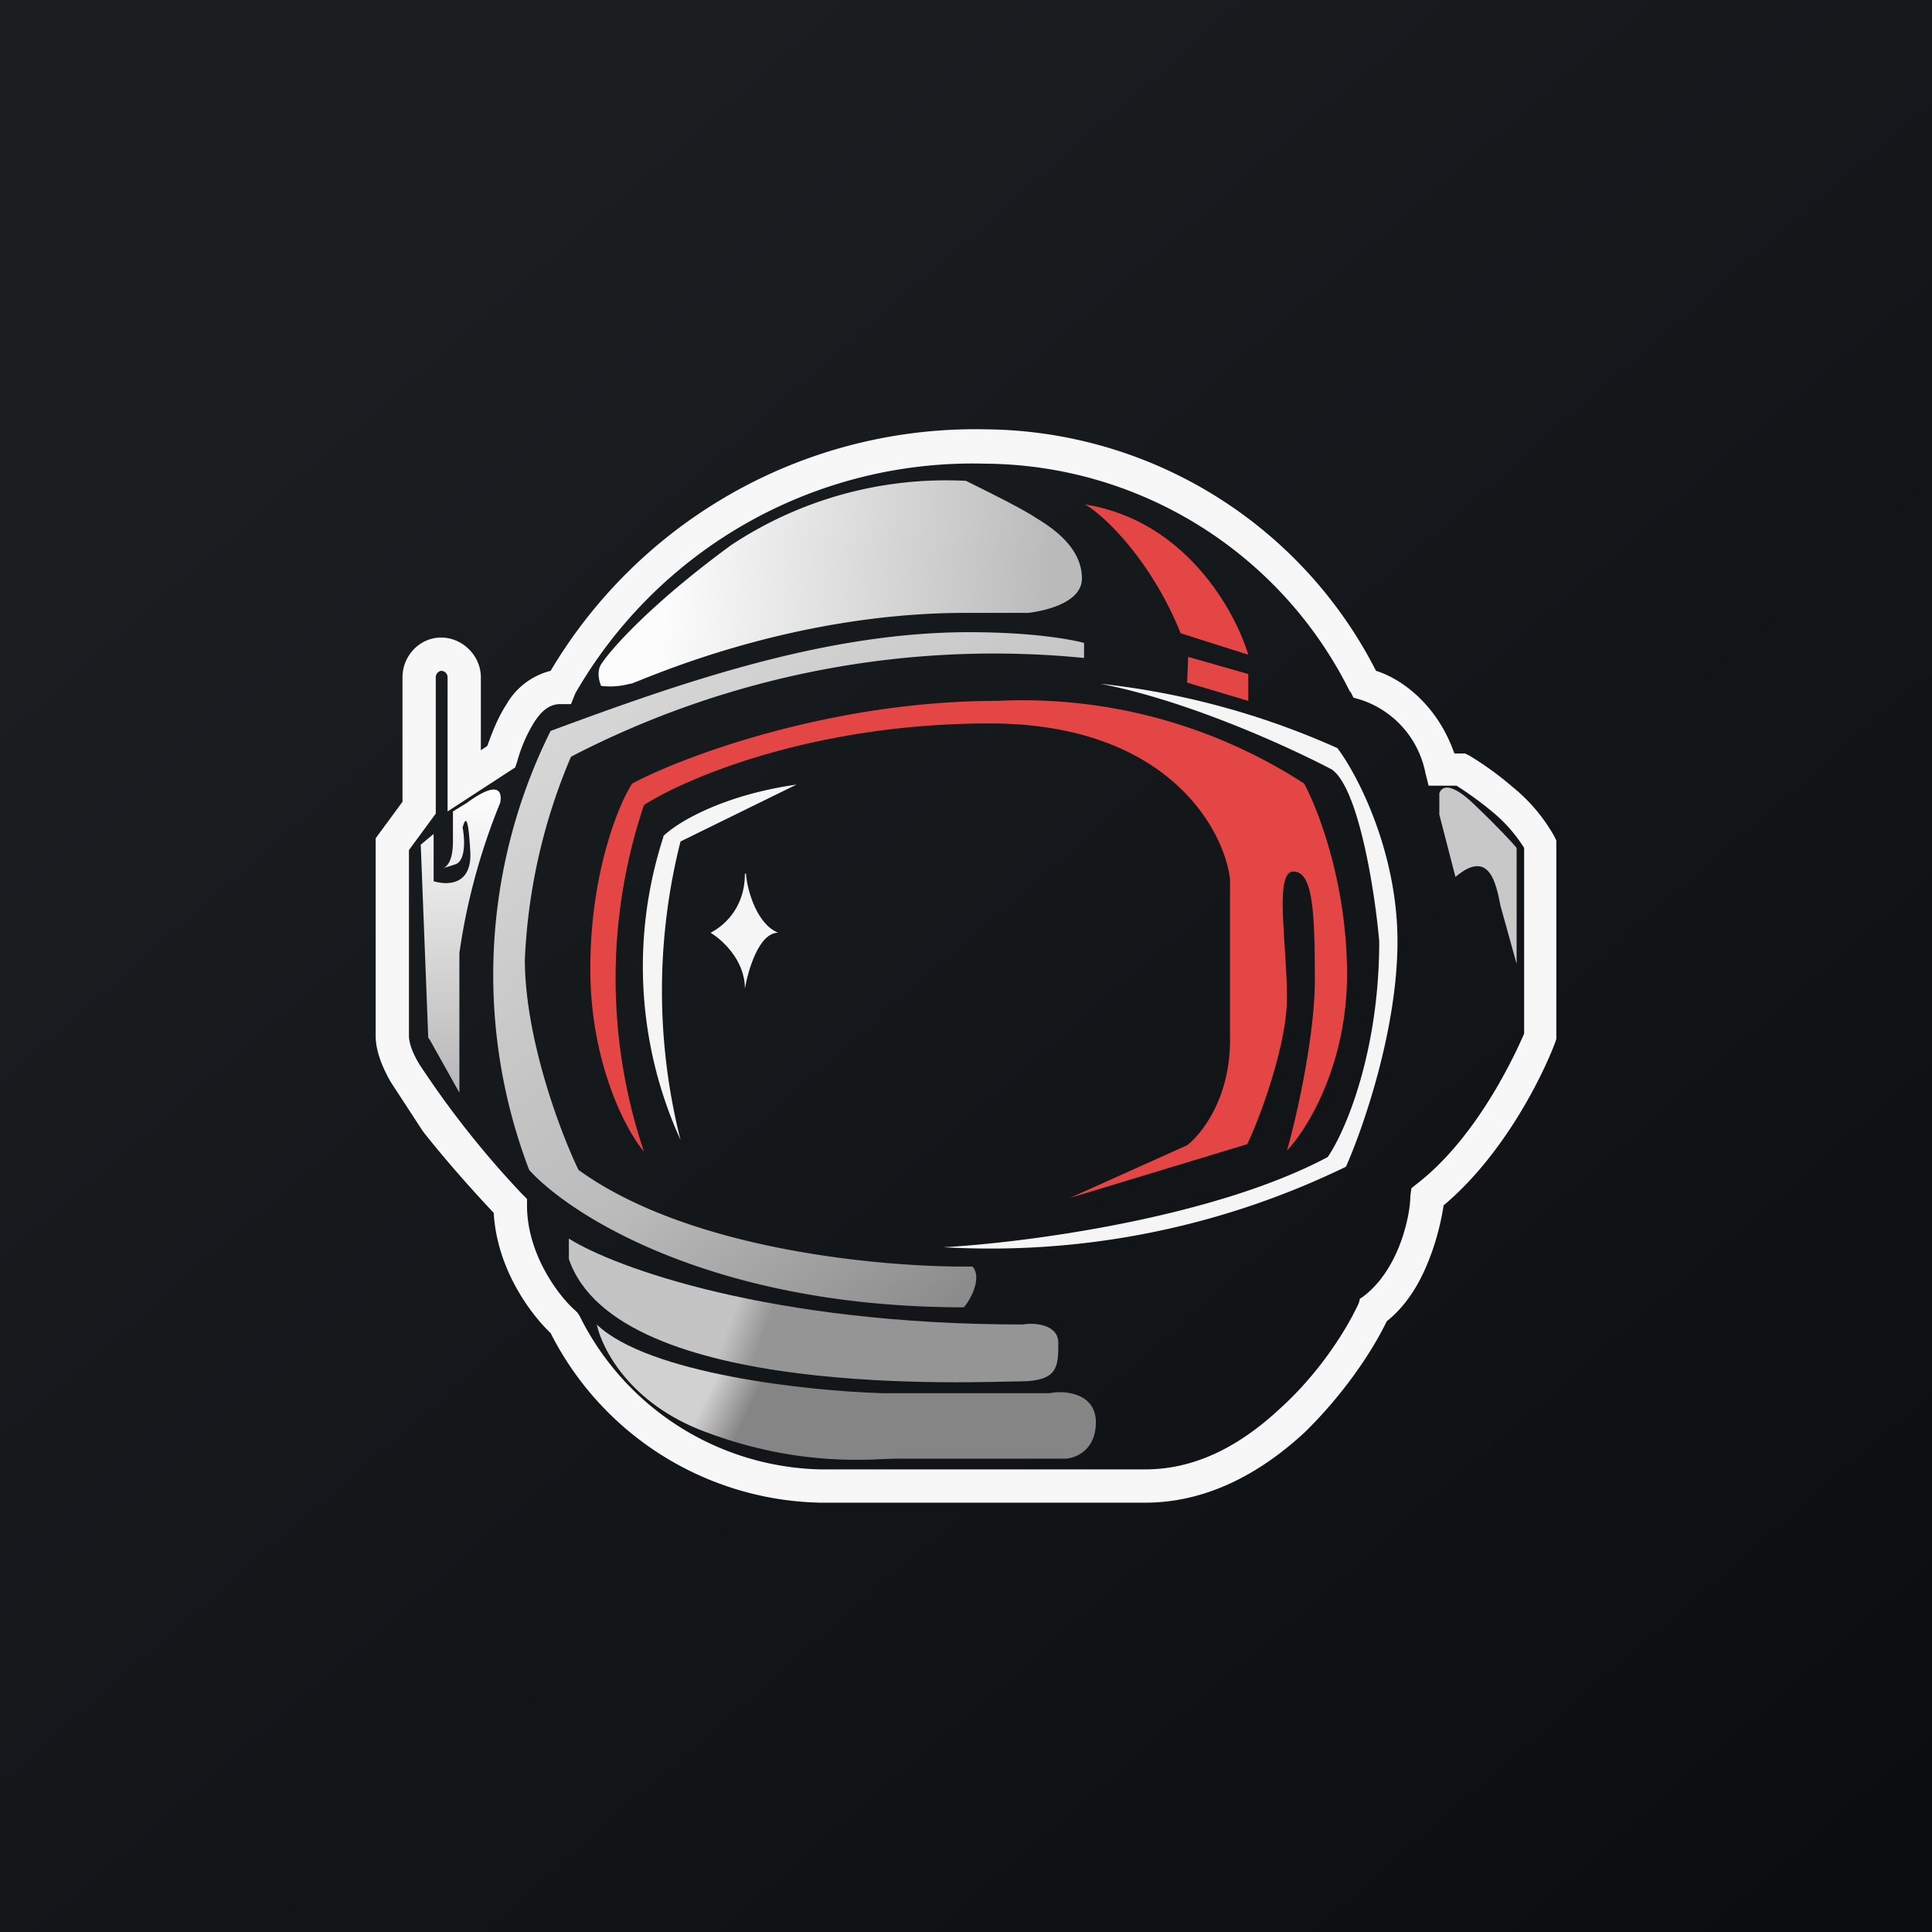 <!-- by TradingView --><svg width="18" height="18" viewBox="0 0 18 18" xmlns="http://www.w3.org/2000/svg"><rect x="0" y="0" width="18" height="18" fill="#333333" stroke="none"/><path fill="url(#a0pmyvogk)" d="M0 0h18v18H0z"/><path fill-rule="evenodd" d="M12.58 6.45a3.82 3.82 0 0 0-3.4-2.13 4.27 4.27 0 0 0-3.82 2.14l-.04.1h-.1c-.09 0-.17.05-.25.18a1.4 1.4 0 0 0-.15.35l-.02.06-.63.41V6.31a.06.06 0 0 0-.06-.06.06.06 0 0 0-.05.06v1.27l-.25.34v1.73c0 .05.02.14.1.27a8.72 8.72 0 0 0 .95 1.2l.05.05v.06c0 .46.3.85.45.98l.02.02.02.03a2.57 2.57 0 0 0 2.24 1.43h3.03c.5 0 .92-.25 1.27-.58.35-.32.6-.71.72-.97l.01-.04.03-.02c.16-.12.27-.3.34-.48s.1-.36.1-.46l.01-.07.05-.04c.52-.4.87-1.1 1-1.4V7.9a1.4 1.4 0 0 0-.3-.34c-.12-.1-.25-.19-.33-.24h-.26l-.03-.12a.9.9 0 0 0-.6-.68l-.07-.02-.03-.06Zm.24-.2A4.12 4.12 0 0 0 9.18 4a4.6 4.6 0 0 0-4.05 2.25.66.66 0 0 0-.41.31c-.09.14-.14.28-.18.39l-.06.04v-.68c0-.2-.17-.37-.37-.37-.2 0-.36.17-.36.37v1.16l-.25.34v1.84c0 .14.06.29.14.43l.3.46c.22.28.48.57.66.76.03.53.35.95.53 1.12A2.88 2.88 0 0 0 7.64 14h3.03c.6 0 1.1-.3 1.48-.65.36-.35.63-.75.77-1.04.2-.16.32-.38.4-.59.07-.18.11-.36.13-.49.56-.47.92-1.2 1.04-1.52l.01-.03V7.83l-.02-.04a1.6 1.6 0 0 0-.39-.46c-.15-.13-.3-.23-.4-.29l-.04-.02h-.1c-.16-.46-.5-.7-.73-.77Z" fill="#F7F7F7"/><path d="m3.99 9.67-.07-1.8.12-.1V8.21c.13.04.37.04.34-.3-.02-.35-.05-.27-.07-.2.02.1.03.3-.06.34a1.83 1.83 0 0 1-.13.04c.05-.01.1-.08.1-.25v-.28l.13-.08c.3-.22.33-.1.31 0a5.87 5.87 0 0 0-.38 1.4v1.3L4 9.68Z" fill="url(#b0pmyvogk)"/><path d="M10.1 6v.13a8.56 8.56 0 0 0-4.78.92 5.4 5.4 0 0 0-.43 1.89c0 .73.33 1.61.5 1.96 1.05.76 2.88.91 3.67.9.09.1-.01.3-.08.38-2.32 0-3.66-.85-4.05-1.28a5.1 5.1 0 0 1 .2-4.09c1.24-.46 2.57-.92 3.9-.92.6 0 .96.07 1.07.1Z" fill="url(#c0pmyvogk)"/><path d="M9.53 12.34c-2.35 0-3.8-.53-4.23-.8v.19c.45 1.32 3.85 1.14 4.2 1.14.36 0 .36-.14.36-.36 0-.17-.22-.19-.33-.17Z" fill="url(#d0pmyvogk)"/><path d="M8.35 13.59c-.2 0-.88.09-1.78-.25-.7-.26-.96-.77-1.01-1 .48.46 1.97.62 2.66.64h1.56c.14-.03.43 0 .43.27s-.2.34-.29.34H8.35Z" fill="url(#e0pmyvogk)"/><path d="M12.37 10.78c-1.07.57-2.83.8-3.58.84a7.58 7.58 0 0 0 3.75-.75c.16-.36.48-1.28.48-2.1 0-.83-.37-1.55-.56-1.8a7.32 7.32 0 0 0-2.21-.6c.83.16 1.78.6 2.16.8.25.18.4 1.14.44 1.6 0 1.04-.32 1.78-.48 2.01Z" fill="#F5F5F5"/><path d="m13.41 7.59.15.58c.32-.27.38.07.42.27l.15.54V7.9c-.04-.05-.18-.2-.4-.41-.22-.21-.3-.16-.32-.1v.2Z" fill="#C8C8C8"/><path d="M5.87 6.37a.68.68 0 0 1-.27.02c-.04-.1-.02-.17 0-.2.09-.14.46-.56 1.21-1.11A3.62 3.62 0 0 1 9 4.48c.16.08.51.25.66.35.2.12.42.3.42.56 0 .22-.33.3-.5.32h-.58c-1.64 0-2.97.61-3.12.66Z" fill="url(#f0pmyvogk)"/><path d="M11 5.9c-.27-.67-.7-1.09-.89-1.2.94.15 1.4 1 1.52 1.4L11 5.9ZM11.06 6.36l.01-.24.56.16v.25l-.57-.17Z" fill="#E44645"/><path d="M6.18 7.8a3.9 3.9 0 0 0 .16 2.82 5.68 5.68 0 0 1 0-2.78l1.08-.53c-.7.1-1.12.36-1.24.48Z" fill="#F5F5F5"/><path d="M6.94 8.14c0 .34-.22.5-.32.55.1.06.32.25.32.52.03-.17.13-.52.31-.52-.2-.08-.29-.4-.3-.55Z" fill="#F5F5F5"/><path d="M5.5 9.03c0 .87.33 1.5.5 1.7A5.06 5.06 0 0 1 6 7.5c.39-.25 1.58-.76 3.22-.76 1.64 0 2.18.97 2.24 1.45v1.5c0 .55-.27.88-.4.98l-1.09.49 1.65-.5c.13-.27.37-.94.37-1.36 0-.52-.12-1.18.06-1.18s.2.36.2 1.01c0 .52-.17 1.28-.26 1.59.19-.2.56-.8.56-1.64 0-.85-.27-1.54-.4-1.78a4.82 4.82 0 0 0-2.86-.77c-1.53 0-2.91.51-3.4.77-.13.2-.39.84-.39 1.72Z" fill="#E44645"/><defs><linearGradient id="a0pmyvogk" x1="3.35" y1="3.12" x2="21.9" y2="24.43" gradientUnits="userSpaceOnUse"><stop stop-color="#1A1E21"/><stop offset="1" stop-color="#06060A"/></linearGradient><linearGradient id="b0pmyvogk" x1="4.29" y1="7.37" x2="4.29" y2="10.2" gradientUnits="userSpaceOnUse"><stop stop-color="#FEFEFE"/><stop offset="1" stop-color="#B6B6B6"/></linearGradient><linearGradient id="c0pmyvogk" x1="5.33" y1="6.66" x2="9.34" y2="11.9" gradientUnits="userSpaceOnUse"><stop stop-color="#D7D7D7"/><stop offset=".61" stop-color="#BABABA"/><stop offset="1" stop-color="#8A8A8A"/></linearGradient><linearGradient id="d0pmyvogk" x1="6.08" y1="12.11" x2="7.09" y2="12.49" gradientUnits="userSpaceOnUse"><stop offset=".69" stop-color="#C4C4C4"/><stop offset="1" stop-color="#959595"/></linearGradient><linearGradient id="e0pmyvogk" x1="6.62" y1="12.93" x2="7.91" y2="13.55" gradientUnits="userSpaceOnUse"><stop stop-color="#D1D1D1"/><stop offset=".29" stop-color="#858585"/></linearGradient><linearGradient id="f0pmyvogk" x1="6.16" y1="6.17" x2="9.72" y2="6.44" gradientUnits="userSpaceOnUse"><stop stop-color="#FCFCFC"/><stop offset="1" stop-color="#BABABA"/></linearGradient></defs></svg>